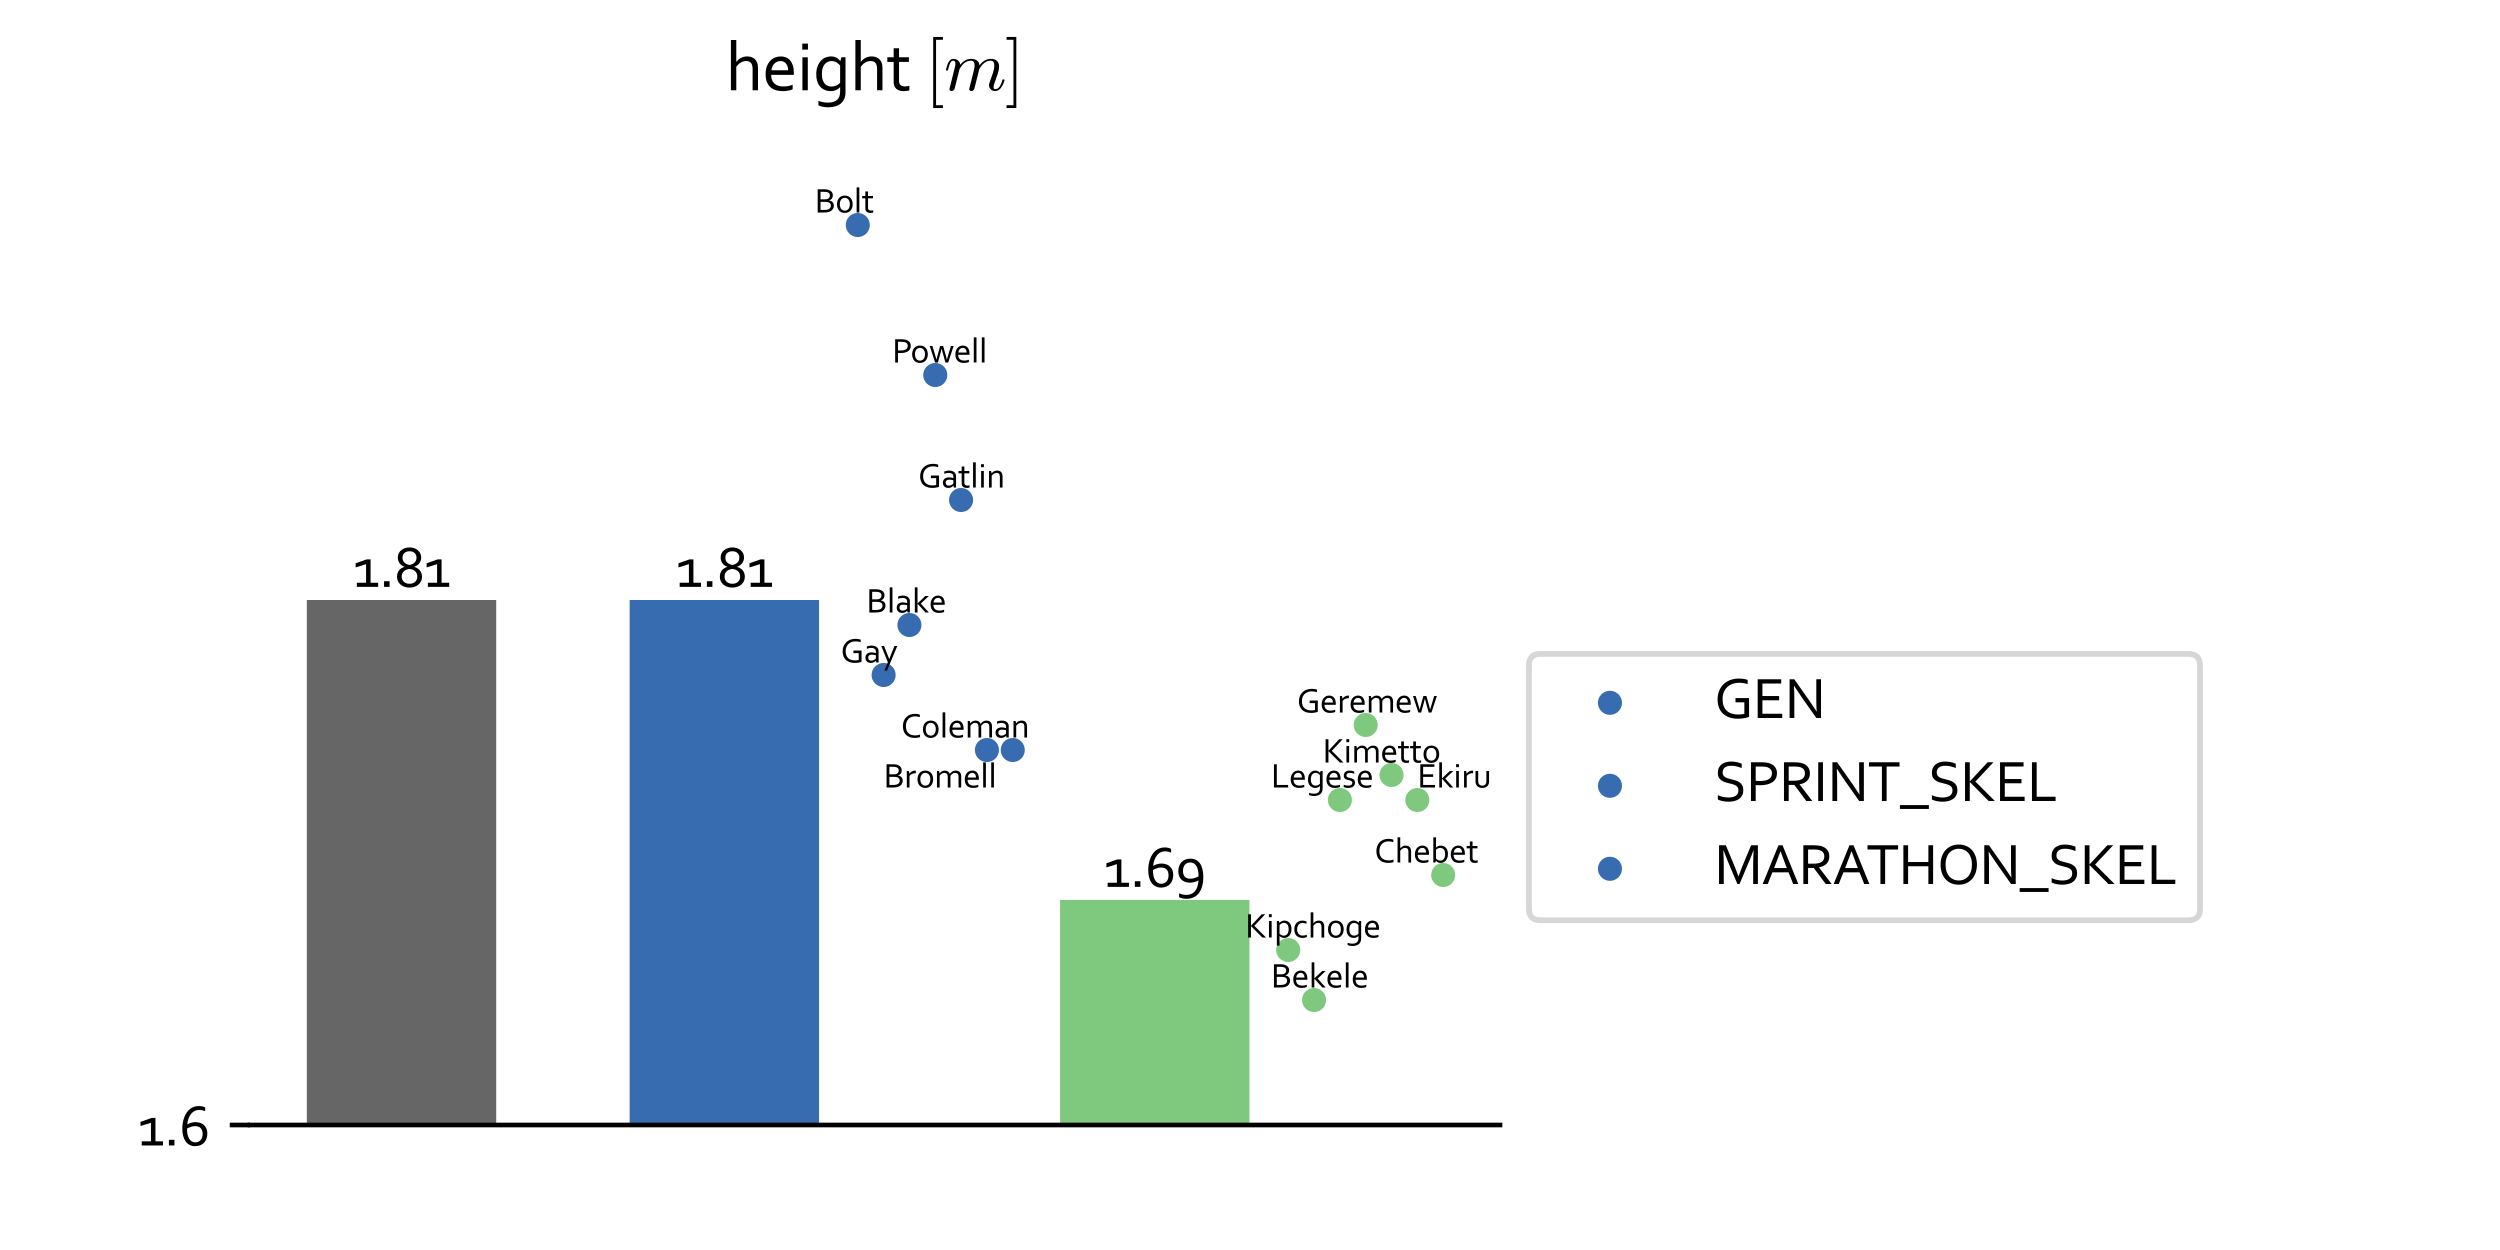 <?xml version="1.0" encoding="utf-8" standalone="no"?>
<!DOCTYPE svg PUBLIC "-//W3C//DTD SVG 1.1//EN"
  "http://www.w3.org/Graphics/SVG/1.1/DTD/svg11.dtd">
<svg xmlns:xlink="http://www.w3.org/1999/xlink" width="432pt" height="216pt" viewBox="0 0 432 216" xmlns="http://www.w3.org/2000/svg" version="1.1">
 <defs>
  <style type="text/css">*{stroke-linejoin: round; stroke-linecap: butt}</style>
 </defs>
 <g id="figure_1">
  <g id="patch_1">
   <path d="M 0 216 
L 432 216 
L 432 0 
L 0 0 
z
" style="fill: #ffffff"/>
  </g>
  <g id="axes_1">
   <g id="patch_2">
    <path d="M 43.2 194.4 
L 259.2 194.4 
L 259.2 21.6 
L 43.2 21.6 
z
" style="fill: #ffffff"/>
   </g>
   <g id="patch_3">
    <path d="M 53.018 885.6 
L 85.745 885.6 
L 85.745 103.68 
L 53.018 103.68 
z
" clip-path="url(#p7774e11f5c)" style="fill: #666666"/>
   </g>
   <g id="patch_4">
    <path d="M 108.803 885.6 
L 141.531 885.6 
L 141.531 103.68 
L 108.803 103.68 
z
" clip-path="url(#p7774e11f5c)" style="fill: #386cb0"/>
   </g>
   <g id="patch_5">
    <path d="M 183.183 885.6 
L 215.911 885.6 
L 215.911 155.52 
L 183.183 155.52 
z
" clip-path="url(#p7774e11f5c)" style="fill: #7fc97f"/>
   </g>
   <g id="PathCollection_1">
    <defs>
     <path id="md73947ab8d" d="M 0 1.581 
C 0.419 1.581 0.822 1.415 1.118 1.118 
C 1.415 0.822 1.581 0.419 1.581 0 
C 1.581 -0.419 1.415 -0.822 1.118 -1.118 
C 0.822 -1.415 0.419 -1.581 0 -1.581 
C -0.419 -1.581 -0.822 -1.415 -1.118 -1.118 
C -1.415 -0.822 -1.581 -0.419 -1.581 0 
C -1.581 0.419 -1.415 0.822 -1.118 1.118 
C -0.822 1.415 -0.419 1.581 0 1.581 
z
" style="stroke: #386cb0"/>
    </defs>
    <g clip-path="url(#p7774e11f5c)">
     <use xlink:href="#md73947ab8d" x="148.225" y="38.88" style="fill: #386cb0; stroke: #386cb0"/>
    </g>
   </g>
   <g id="PathCollection_2">
    <g clip-path="url(#p7774e11f5c)">
     <use xlink:href="#md73947ab8d" x="152.688" y="116.64" style="fill: #386cb0; stroke: #386cb0"/>
    </g>
   </g>
   <g id="PathCollection_3">
    <g clip-path="url(#p7774e11f5c)">
     <use xlink:href="#md73947ab8d" x="157.15" y="108" style="fill: #386cb0; stroke: #386cb0"/>
    </g>
   </g>
   <g id="PathCollection_4">
    <g clip-path="url(#p7774e11f5c)">
     <use xlink:href="#md73947ab8d" x="161.613" y="64.8" style="fill: #386cb0; stroke: #386cb0"/>
    </g>
   </g>
   <g id="PathCollection_5">
    <g clip-path="url(#p7774e11f5c)">
     <use xlink:href="#md73947ab8d" x="166.076" y="86.4" style="fill: #386cb0; stroke: #386cb0"/>
    </g>
   </g>
   <g id="PathCollection_6">
    <g clip-path="url(#p7774e11f5c)">
     <use xlink:href="#md73947ab8d" x="170.539" y="129.6" style="fill: #386cb0; stroke: #386cb0"/>
    </g>
   </g>
   <g id="PathCollection_7">
    <g clip-path="url(#p7774e11f5c)">
     <use xlink:href="#md73947ab8d" x="175.002" y="129.6" style="fill: #386cb0; stroke: #386cb0"/>
    </g>
   </g>
   <g id="PathCollection_8">
    <defs>
     <path id="m9f5d79c2ac" d="M 0 1.581 
C 0.419 1.581 0.822 1.415 1.118 1.118 
C 1.415 0.822 1.581 0.419 1.581 0 
C 1.581 -0.419 1.415 -0.822 1.118 -1.118 
C 0.822 -1.415 0.419 -1.581 0 -1.581 
C -0.419 -1.581 -0.822 -1.415 -1.118 -1.118 
C -1.415 -0.822 -1.581 -0.419 -1.581 0 
C -1.581 0.419 -1.415 0.822 -1.118 1.118 
C -0.822 1.415 -0.419 1.581 0 1.581 
z
" style="stroke: #7fc97f"/>
    </defs>
    <g clip-path="url(#p7774e11f5c)">
     <use xlink:href="#m9f5d79c2ac" x="222.605" y="164.16" style="fill: #7fc97f; stroke: #7fc97f"/>
    </g>
   </g>
   <g id="PathCollection_9">
    <g clip-path="url(#p7774e11f5c)">
     <use xlink:href="#m9f5d79c2ac" x="227.068" y="172.8" style="fill: #7fc97f; stroke: #7fc97f"/>
    </g>
   </g>
   <g id="PathCollection_10">
    <g clip-path="url(#p7774e11f5c)">
     <use xlink:href="#m9f5d79c2ac" x="231.531" y="138.24" style="fill: #7fc97f; stroke: #7fc97f"/>
    </g>
   </g>
   <g id="PathCollection_11">
    <g clip-path="url(#p7774e11f5c)">
     <use xlink:href="#m9f5d79c2ac" x="235.993" y="125.28" style="fill: #7fc97f; stroke: #7fc97f"/>
    </g>
   </g>
   <g id="PathCollection_12">
    <g clip-path="url(#p7774e11f5c)">
     <use xlink:href="#m9f5d79c2ac" x="240.456" y="133.92" style="fill: #7fc97f; stroke: #7fc97f"/>
    </g>
   </g>
   <g id="PathCollection_13">
    <g clip-path="url(#p7774e11f5c)">
     <use xlink:href="#m9f5d79c2ac" x="244.919" y="138.24" style="fill: #7fc97f; stroke: #7fc97f"/>
    </g>
   </g>
   <g id="PathCollection_14">
    <g clip-path="url(#p7774e11f5c)">
     <use xlink:href="#m9f5d79c2ac" x="249.382" y="151.2" style="fill: #7fc97f; stroke: #7fc97f"/>
    </g>
   </g>
   <g id="matplotlib.axis_1"/>
   <g id="matplotlib.axis_2">
    <g id="ytick_1">
     <g id="line2d_1">
      <defs>
       <path id="m552761a632" d="M 0 0 
L -3.5 0 
" style="stroke: #000000; stroke-width: 0.8"/>
      </defs>
      <g>
       <use xlink:href="#m552761a632" x="43.2" y="194.4" style="stroke: #000000; stroke-width: 0.8"/>
      </g>
     </g>
     <g id="text_1">
      <!-- 1.6 -->
      <g transform="translate(23.831 197.935)scale(0.1 -0.1)">
       <defs>
        <path id="Corbel-31" d="M 1409 447 
L 1409 2453 
L 281 2100 
L 281 2550 
L 1475 2969 
L 1894 2969 
L 1894 447 
L 2713 447 
L 2713 0 
L 413 0 
L 413 447 
L 1409 447 
z
" transform="scale(0.016)"/>
        <path id="Corbel-2e" d="M 547 0 
L 547 609 
L 1144 609 
L 1144 0 
L 547 0 
z
" transform="scale(0.016)"/>
        <path id="Corbel-36" d="M 1763 2519 
Q 2041 2519 2277 2439 
Q 2513 2359 2683 2203 
Q 2853 2047 2948 1817 
Q 3044 1588 3044 1288 
Q 3044 988 2955 736 
Q 2866 484 2697 304 
Q 2528 125 2284 23 
Q 2041 -78 1731 -78 
Q 1403 -78 1145 53 
Q 888 184 709 428 
Q 531 672 437 1019 
Q 344 1366 344 1797 
Q 344 2128 395 2439 
Q 447 2750 548 3023 
Q 650 3297 798 3523 
Q 947 3750 1144 3914 
Q 1341 4078 1584 4168 
Q 1828 4259 2116 4259 
Q 2353 4256 2525 4212 
Q 2697 4169 2813 4113 
L 2813 3706 
Q 2688 3756 2513 3797 
Q 2338 3838 2150 3838 
Q 1925 3838 1714 3745 
Q 1503 3653 1331 3461 
Q 1159 3269 1039 2973 
Q 919 2678 872 2272 
L 884 2272 
Q 1081 2384 1312 2451 
Q 1544 2519 1763 2519 
z
M 1750 334 
Q 1916 334 2059 393 
Q 2203 453 2309 568 
Q 2416 684 2477 854 
Q 2538 1025 2538 1244 
Q 2538 1478 2473 1639 
Q 2409 1800 2298 1900 
Q 2188 2000 2039 2044 
Q 1891 2088 1722 2088 
Q 1500 2088 1269 2009 
Q 1038 1931 850 1819 
Q 847 1444 914 1164 
Q 981 884 1100 700 
Q 1219 516 1386 425 
Q 1553 334 1750 334 
z
" transform="scale(0.016)"/>
       </defs>
       <use xlink:href="#Corbel-31"/>
       <use xlink:href="#Corbel-2e" x="44.824"/>
       <use xlink:href="#Corbel-36" x="71.24"/>
      </g>
     </g>
    </g>
   </g>
   <g id="patch_6">
    <path d="M 43.2 194.4 
L 259.2 194.4 
" style="fill: none; stroke: #000000; stroke-width: 0.8; stroke-linejoin: miter; stroke-linecap: square"/>
   </g>
   <g id="text_2">
    <!-- 1.81 -->
    <g transform="translate(61.004 101.41)scale(0.1 -0.1)">
     <defs>
      <path id="Corbel-38" d="M 1647 -78 
Q 1344 -78 1095 11 
Q 847 100 669 256 
Q 491 413 394 627 
Q 297 841 297 1091 
Q 297 1322 362 1500 
Q 428 1678 539 1809 
Q 650 1941 798 2027 
Q 947 2113 1113 2153 
L 1113 2166 
Q 956 2219 823 2309 
Q 691 2400 592 2526 
Q 494 2653 439 2814 
Q 384 2975 384 3169 
Q 384 3434 490 3637 
Q 597 3841 773 3980 
Q 950 4119 1176 4189 
Q 1403 4259 1647 4259 
Q 1891 4259 2117 4189 
Q 2344 4119 2520 3980 
Q 2697 3841 2803 3637 
Q 2909 3434 2909 3169 
Q 2909 2975 2848 2814 
Q 2788 2653 2684 2526 
Q 2581 2400 2443 2309 
Q 2306 2219 2150 2166 
L 2150 2153 
Q 2316 2113 2469 2027 
Q 2622 1941 2739 1809 
Q 2856 1678 2926 1500 
Q 2997 1322 2997 1091 
Q 2997 841 2900 627 
Q 2803 413 2625 256 
Q 2447 100 2198 11 
Q 1950 -78 1647 -78 
z
M 1647 3847 
Q 1484 3847 1345 3801 
Q 1206 3756 1104 3667 
Q 1003 3578 947 3450 
Q 891 3322 891 3153 
Q 891 2834 1089 2634 
Q 1288 2434 1647 2363 
Q 2006 2434 2204 2634 
Q 2403 2834 2403 3153 
Q 2403 3322 2347 3450 
Q 2291 3578 2189 3667 
Q 2088 3756 1950 3801 
Q 1813 3847 1647 3847 
z
M 1647 1934 
Q 1472 1916 1319 1858 
Q 1166 1800 1050 1698 
Q 934 1597 868 1450 
Q 803 1303 803 1106 
Q 803 928 867 784 
Q 931 641 1043 541 
Q 1156 441 1311 387 
Q 1466 334 1647 334 
Q 1831 334 1986 387 
Q 2141 441 2253 541 
Q 2366 641 2428 784 
Q 2491 928 2491 1106 
Q 2491 1303 2425 1450 
Q 2359 1597 2243 1698 
Q 2128 1800 1975 1858 
Q 1822 1916 1647 1934 
z
" transform="scale(0.016)"/>
     </defs>
     <use xlink:href="#Corbel-31"/>
     <use xlink:href="#Corbel-2e" x="44.824"/>
     <use xlink:href="#Corbel-38" x="71.24"/>
     <use xlink:href="#Corbel-31" x="122.705"/>
    </g>
   </g>
   <g id="text_3">
    <!-- 1.81 -->
    <g transform="translate(116.79 101.41)scale(0.1 -0.1)">
     <use xlink:href="#Corbel-31"/>
     <use xlink:href="#Corbel-2e" x="44.824"/>
     <use xlink:href="#Corbel-38" x="71.24"/>
     <use xlink:href="#Corbel-31" x="122.705"/>
    </g>
   </g>
   <g id="text_4">
    <!-- 1.69 -->
    <g transform="translate(190.741 153.25)scale(0.1 -0.1)">
     <defs>
      <path id="Corbel-39" d="M 1200 -1291 
Q 963 -1291 758 -1242 
Q 553 -1194 397 -1109 
L 397 -694 
Q 553 -775 751 -822 
Q 950 -869 1159 -869 
Q 1447 -869 1680 -781 
Q 1913 -694 2084 -505 
Q 2256 -316 2361 -19 
Q 2466 278 2497 697 
L 2484 697 
Q 2397 644 2286 598 
Q 2175 553 2051 520 
Q 1928 488 1798 469 
Q 1669 450 1544 450 
Q 1288 450 1064 529 
Q 841 609 673 764 
Q 506 919 409 1150 
Q 313 1381 313 1684 
Q 313 1972 398 2222 
Q 484 2472 648 2655 
Q 813 2838 1055 2942 
Q 1297 3047 1606 3047 
Q 1947 3047 2209 2917 
Q 2472 2788 2650 2536 
Q 2828 2284 2920 1915 
Q 3013 1547 3013 1069 
Q 3013 747 2969 448 
Q 2925 150 2834 -112 
Q 2744 -375 2598 -592 
Q 2453 -809 2253 -964 
Q 2053 -1119 1790 -1205 
Q 1528 -1291 1200 -1291 
z
M 1613 881 
Q 1850 881 2084 954 
Q 2319 1028 2506 1141 
Q 2503 1534 2436 1817 
Q 2369 2100 2250 2281 
Q 2131 2463 1964 2548 
Q 1797 2634 1594 2634 
Q 1425 2634 1283 2575 
Q 1141 2516 1037 2400 
Q 934 2284 876 2115 
Q 819 1947 819 1731 
Q 819 1500 875 1339 
Q 931 1178 1034 1076 
Q 1138 975 1284 928 
Q 1431 881 1613 881 
z
" transform="scale(0.016)"/>
     </defs>
     <use xlink:href="#Corbel-31"/>
     <use xlink:href="#Corbel-2e" x="44.824"/>
     <use xlink:href="#Corbel-36" x="71.24"/>
     <use xlink:href="#Corbel-39" x="123.682"/>
    </g>
   </g>
   <g id="text_5">
    <!-- Bolt -->
    <g transform="translate(140.787 36.72)scale(0.06 -0.06)">
     <defs>
      <path id="Corbel-42" d="M 2594 2163 
Q 2788 2134 2942 2059 
Q 3097 1984 3208 1867 
Q 3319 1750 3378 1589 
Q 3438 1428 3438 1222 
Q 3438 1075 3394 914 
Q 3350 753 3248 601 
Q 3147 450 2983 322 
Q 2819 194 2575 113 
Q 2388 50 2159 25 
Q 1931 0 1613 0 
L 531 0 
L 531 4181 
L 1575 4181 
Q 1719 4181 1836 4176 
Q 1953 4172 2051 4162 
Q 2150 4153 2234 4139 
Q 2319 4125 2394 4106 
Q 2591 4053 2752 3961 
Q 2913 3869 3025 3741 
Q 3138 3613 3198 3450 
Q 3259 3288 3259 3097 
Q 3259 2944 3223 2803 
Q 3188 2663 3108 2544 
Q 3028 2425 2901 2331 
Q 2775 2238 2594 2175 
L 2594 2163 
z
M 1816 2372 
Q 1966 2372 2075 2386 
Q 2184 2400 2272 2428 
Q 2506 2506 2614 2672 
Q 2722 2838 2722 3063 
Q 2722 3294 2609 3441 
Q 2497 3588 2256 3659 
Q 2138 3694 1981 3708 
Q 1825 3722 1613 3722 
L 1041 3722 
L 1041 2372 
L 1816 2372 
z
M 1041 1913 
L 1041 459 
L 1656 459 
Q 1875 459 2062 479 
Q 2250 500 2381 544 
Q 2525 591 2625 664 
Q 2725 738 2786 827 
Q 2847 916 2873 1016 
Q 2900 1116 2900 1219 
Q 2900 1338 2872 1442 
Q 2844 1547 2780 1630 
Q 2716 1713 2611 1775 
Q 2506 1838 2350 1872 
Q 2256 1894 2136 1903 
Q 2016 1913 1838 1913 
L 1041 1913 
z
" transform="scale(0.016)"/>
      <path id="Corbel-6f" d="M 2609 1481 
Q 2609 1756 2542 1970 
Q 2475 2184 2354 2332 
Q 2234 2481 2068 2557 
Q 1903 2634 1706 2634 
Q 1509 2634 1343 2557 
Q 1178 2481 1058 2332 
Q 938 2184 870 1970 
Q 803 1756 803 1481 
Q 803 1209 870 995 
Q 938 781 1059 634 
Q 1181 488 1347 411 
Q 1513 334 1709 334 
Q 1906 334 2070 411 
Q 2234 488 2354 634 
Q 2475 781 2542 995 
Q 2609 1209 2609 1481 
z
M 3116 1481 
Q 3116 1131 3016 843 
Q 2916 556 2733 351 
Q 2550 147 2290 34 
Q 2031 -78 1709 -78 
Q 1378 -78 1117 34 
Q 856 147 673 351 
Q 491 556 394 843 
Q 297 1131 297 1481 
Q 297 1834 397 2121 
Q 497 2409 680 2615 
Q 863 2822 1123 2934 
Q 1384 3047 1706 3047 
Q 2034 3047 2296 2934 
Q 2559 2822 2740 2615 
Q 2922 2409 3019 2121 
Q 3116 1834 3116 1481 
z
" transform="scale(0.016)"/>
      <path id="Corbel-6c" d="M 500 0 
L 500 4525 
L 984 4525 
L 984 0 
L 500 0 
z
" transform="scale(0.016)"/>
      <path id="Corbel-74" d="M 2034 -6 
Q 1972 -31 1844 -53 
Q 1716 -75 1538 -78 
Q 1303 -78 1131 -20 
Q 959 38 845 145 
Q 731 253 675 406 
Q 619 559 619 747 
L 619 2553 
L 47 2553 
L 47 2969 
L 619 2969 
L 619 3781 
L 1103 3781 
L 1103 2969 
L 1991 2969 
L 1991 2553 
L 1103 2553 
L 1103 822 
Q 1103 719 1133 631 
Q 1163 544 1227 480 
Q 1291 416 1391 380 
Q 1491 344 1631 344 
Q 1728 344 1836 359 
Q 1944 375 2034 400 
L 2034 -6 
z
" transform="scale(0.016)"/>
     </defs>
     <use xlink:href="#Corbel-42"/>
     <use xlink:href="#Corbel-6f" x="59.326"/>
     <use xlink:href="#Corbel-6c" x="112.646"/>
     <use xlink:href="#Corbel-74" x="135.84"/>
    </g>
   </g>
   <g id="text_6">
    <!-- Gay -->
    <g transform="translate(145.25 114.48)scale(0.06 -0.06)">
     <defs>
      <path id="Corbel-47" d="M 3266 1691 
L 2313 1691 
L 2313 2150 
L 3775 2150 
L 3775 128 
Q 3709 94 3582 58 
Q 3456 22 3293 -9 
Q 3131 -41 2945 -59 
Q 2759 -78 2578 -78 
Q 2041 -78 1630 69 
Q 1219 216 941 484 
Q 663 753 519 1137 
Q 375 1522 375 1994 
Q 375 2506 542 2925 
Q 709 3344 1014 3641 
Q 1319 3938 1742 4098 
Q 2166 4259 2675 4259 
Q 2813 4259 2950 4248 
Q 3088 4238 3213 4217 
Q 3338 4197 3444 4169 
Q 3550 4141 3622 4109 
L 3622 3659 
Q 3434 3722 3190 3764 
Q 2947 3806 2703 3806 
Q 2347 3806 2023 3698 
Q 1700 3591 1453 3372 
Q 1206 3153 1059 2823 
Q 913 2494 913 2050 
Q 913 1616 1033 1300 
Q 1153 984 1373 778 
Q 1594 572 1908 473 
Q 2222 375 2606 375 
Q 2784 375 2957 394 
Q 3131 413 3266 447 
L 3266 1691 
z
" transform="scale(0.016)"/>
      <path id="Corbel-61" d="M 2206 328 
L 2194 328 
Q 2134 253 2043 179 
Q 1953 106 1834 48 
Q 1716 -9 1575 -43 
Q 1434 -78 1275 -78 
Q 1059 -78 879 -14 
Q 700 50 570 173 
Q 441 297 369 475 
Q 297 653 297 878 
Q 297 1100 376 1275 
Q 456 1450 600 1572 
Q 744 1694 945 1759 
Q 1147 1825 1391 1825 
Q 1622 1822 1819 1784 
Q 2016 1747 2169 1691 
L 2181 1691 
L 2181 1897 
Q 2181 2019 2165 2112 
Q 2150 2206 2113 2278 
Q 2031 2428 1853 2526 
Q 1675 2625 1372 2625 
Q 1147 2625 948 2583 
Q 750 2541 553 2466 
L 553 2872 
Q 628 2909 729 2942 
Q 831 2975 943 2998 
Q 1056 3022 1181 3034 
Q 1306 3047 1431 3047 
Q 1881 3047 2167 2887 
Q 2453 2728 2578 2466 
Q 2625 2366 2645 2245 
Q 2666 2125 2666 1981 
L 2666 0 
L 2259 0 
L 2206 328 
z
M 2181 1303 
Q 2047 1341 1862 1375 
Q 1678 1409 1456 1413 
Q 1147 1413 972 1281 
Q 797 1150 797 878 
Q 797 741 840 637 
Q 884 534 961 467 
Q 1038 400 1142 367 
Q 1247 334 1366 334 
Q 1522 334 1656 379 
Q 1791 425 1895 487 
Q 2000 550 2073 612 
Q 2147 675 2181 709 
L 2181 1303 
z
" transform="scale(0.016)"/>
      <path id="Corbel-79" d="M 94 2969 
L 591 2969 
L 1513 641 
L 1531 641 
L 2466 2969 
L 2975 2969 
L 1122 -1453 
L 641 -1453 
L 1275 59 
L 94 2969 
z
" transform="scale(0.016)"/>
     </defs>
     <use xlink:href="#Corbel-47"/>
     <use xlink:href="#Corbel-61" x="66.797"/>
     <use xlink:href="#Corbel-79" x="115.771"/>
    </g>
   </g>
   <g id="text_7">
    <!-- Blake -->
    <g transform="translate(149.712 105.84)scale(0.06 -0.06)">
     <defs>
      <path id="Corbel-6b" d="M 2391 2969 
L 3022 2969 
L 1572 1603 
L 3019 0 
L 2416 0 
L 991 1581 
L 984 1581 
L 984 0 
L 500 0 
L 500 4525 
L 984 4525 
L 984 1644 
L 991 1644 
L 2391 2969 
z
" transform="scale(0.016)"/>
      <path id="Corbel-65" d="M 1631 2631 
Q 1466 2631 1323 2565 
Q 1181 2500 1075 2387 
Q 969 2275 903 2123 
Q 838 1972 822 1800 
L 2322 1800 
Q 2322 1975 2276 2126 
Q 2231 2278 2143 2390 
Q 2056 2503 1928 2567 
Q 1800 2631 1631 2631 
z
M 1897 344 
Q 2138 344 2336 383 
Q 2534 422 2731 494 
L 2731 91 
Q 2572 13 2337 -32 
Q 2103 -78 1834 -78 
Q 1516 -78 1236 3 
Q 956 84 747 265 
Q 538 447 417 739 
Q 297 1031 297 1444 
Q 297 1850 409 2148 
Q 522 2447 709 2647 
Q 897 2847 1140 2947 
Q 1384 3047 1650 3047 
Q 1900 3047 2117 2964 
Q 2334 2881 2493 2703 
Q 2653 2525 2745 2244 
Q 2838 1963 2838 1569 
Q 2838 1531 2838 1504 
Q 2838 1478 2834 1384 
L 797 1384 
Q 797 1100 883 901 
Q 969 703 1117 579 
Q 1266 456 1466 400 
Q 1666 344 1897 344 
z
" transform="scale(0.016)"/>
     </defs>
     <use xlink:href="#Corbel-42"/>
     <use xlink:href="#Corbel-6c" x="59.326"/>
     <use xlink:href="#Corbel-61" x="82.52"/>
     <use xlink:href="#Corbel-6b" x="131.494"/>
     <use xlink:href="#Corbel-65" x="180.176"/>
    </g>
   </g>
   <g id="text_8">
    <!-- Powell -->
    <g transform="translate(154.175 62.64)scale(0.06 -0.06)">
     <defs>
      <path id="Corbel-50" d="M 1041 0 
L 531 0 
L 531 4181 
L 1691 4181 
Q 1950 4181 2170 4150 
Q 2391 4119 2575 4053 
Q 2950 3919 3144 3651 
Q 3338 3384 3338 2994 
Q 3338 2675 3211 2433 
Q 3084 2191 2843 2028 
Q 2603 1866 2258 1783 
Q 1913 1700 1475 1700 
Q 1266 1700 1041 1719 
L 1041 0 
z
M 1041 2184 
Q 1144 2172 1256 2165 
Q 1369 2159 1469 2159 
Q 1828 2159 2081 2215 
Q 2334 2272 2493 2380 
Q 2653 2488 2725 2642 
Q 2797 2797 2797 2994 
Q 2797 3238 2680 3394 
Q 2563 3550 2347 3631 
Q 2213 3681 2038 3701 
Q 1863 3722 1631 3722 
L 1041 3722 
L 1041 2184 
z
" transform="scale(0.016)"/>
      <path id="Corbel-77" d="M 2269 2478 
Q 2172 2069 2088 1772 
L 1600 0 
L 1103 0 
L 125 2969 
L 616 2969 
L 1166 1119 
Q 1275 753 1331 534 
L 1344 534 
Q 1394 759 1509 1184 
L 2006 2969 
L 2550 2969 
L 3047 1184 
Q 3147 822 3213 534 
L 3225 534 
Q 3300 822 3391 1119 
L 3941 2969 
L 4431 2969 
L 3453 0 
L 2950 0 
L 2463 1772 
Q 2375 2088 2281 2478 
L 2269 2478 
z
" transform="scale(0.016)"/>
     </defs>
     <use xlink:href="#Corbel-50"/>
     <use xlink:href="#Corbel-6f" x="52.656"/>
     <use xlink:href="#Corbel-77" x="105.977"/>
     <use xlink:href="#Corbel-65" x="177.168"/>
     <use xlink:href="#Corbel-6c" x="226.924"/>
     <use xlink:href="#Corbel-6c" x="250.117"/>
    </g>
   </g>
   <g id="text_9">
    <!-- Gatlin -->
    <g transform="translate(158.638 84.24)scale(0.06 -0.06)">
     <defs>
      <path id="Corbel-69" d="M 500 0 
L 500 2969 
L 984 2969 
L 984 0 
L 500 0 
z
M 488 3659 
L 488 4200 
L 997 4200 
L 997 3659 
L 488 3659 
z
" transform="scale(0.016)"/>
      <path id="Corbel-6e" d="M 938 2556 
L 947 2556 
Q 1028 2659 1126 2748 
Q 1225 2838 1347 2905 
Q 1469 2972 1614 3009 
Q 1759 3047 1931 3047 
Q 2134 3047 2312 2990 
Q 2491 2934 2622 2809 
Q 2753 2684 2829 2482 
Q 2906 2281 2906 1988 
L 2906 0 
L 2422 0 
L 2422 1909 
Q 2422 2294 2273 2462 
Q 2125 2631 1841 2631 
Q 1591 2631 1356 2492 
Q 1122 2353 953 2109 
L 953 0 
L 469 0 
L 469 2969 
L 844 2969 
L 938 2556 
z
" transform="scale(0.016)"/>
     </defs>
     <use xlink:href="#Corbel-47"/>
     <use xlink:href="#Corbel-61" x="66.797"/>
     <use xlink:href="#Corbel-74" x="115.771"/>
     <use xlink:href="#Corbel-6c" x="150.488"/>
     <use xlink:href="#Corbel-69" x="173.682"/>
     <use xlink:href="#Corbel-6e" x="196.875"/>
    </g>
   </g>
   <g id="text_10">
    <!-- Coleman -->
    <g transform="translate(155.663 127.44)scale(0.06 -0.06)">
     <defs>
      <path id="Corbel-43" d="M 2563 3806 
Q 2216 3806 1914 3695 
Q 1613 3584 1391 3364 
Q 1169 3144 1041 2817 
Q 913 2491 913 2056 
Q 913 1625 1031 1308 
Q 1150 991 1369 783 
Q 1588 575 1895 475 
Q 2203 375 2581 375 
Q 2684 375 2800 386 
Q 2916 397 3033 417 
Q 3150 438 3261 464 
Q 3372 491 3459 522 
L 3459 72 
Q 3275 0 3031 -39 
Q 2788 -78 2531 -78 
Q 2009 -78 1606 67 
Q 1203 213 929 484 
Q 656 756 515 1148 
Q 375 1541 375 2038 
Q 375 2525 523 2934 
Q 672 3344 951 3637 
Q 1231 3931 1629 4095 
Q 2028 4259 2525 4259 
Q 2656 4259 2784 4248 
Q 2913 4238 3030 4217 
Q 3147 4197 3247 4169 
Q 3347 4141 3419 4109 
L 3419 3659 
Q 3231 3722 3009 3764 
Q 2788 3806 2563 3806 
z
" transform="scale(0.016)"/>
      <path id="Corbel-6d" d="M 2894 0 
L 2409 0 
L 2409 1909 
Q 2409 2103 2367 2239 
Q 2325 2375 2245 2462 
Q 2166 2550 2055 2590 
Q 1944 2631 1806 2631 
Q 1547 2631 1334 2492 
Q 1122 2353 953 2109 
L 953 0 
L 469 0 
L 469 2969 
L 844 2969 
L 938 2556 
L 947 2556 
Q 1028 2659 1123 2748 
Q 1219 2838 1336 2905 
Q 1453 2972 1593 3009 
Q 1734 3047 1900 3047 
Q 2231 3047 2450 2887 
Q 2669 2728 2788 2453 
L 2800 2453 
Q 2997 2731 3250 2889 
Q 3503 3047 3841 3047 
Q 3997 3047 4172 3003 
Q 4347 2959 4494 2842 
Q 4641 2725 4737 2519 
Q 4834 2313 4834 1988 
L 4834 0 
L 4353 0 
L 4353 1909 
Q 4353 2103 4311 2239 
Q 4269 2375 4189 2462 
Q 4109 2550 3998 2590 
Q 3888 2631 3750 2631 
Q 3491 2631 3277 2492 
Q 3063 2353 2894 2109 
L 2894 0 
z
" transform="scale(0.016)"/>
     </defs>
     <use xlink:href="#Corbel-43"/>
     <use xlink:href="#Corbel-6f" x="58.936"/>
     <use xlink:href="#Corbel-6c" x="112.256"/>
     <use xlink:href="#Corbel-65" x="135.449"/>
     <use xlink:href="#Corbel-6d" x="185.205"/>
     <use xlink:href="#Corbel-61" x="268.066"/>
     <use xlink:href="#Corbel-6e" x="317.041"/>
    </g>
   </g>
   <g id="text_11">
    <!-- Bromell -->
    <g transform="translate(152.688 136.08)scale(0.06 -0.06)">
     <defs>
      <path id="Corbel-72" d="M 2097 2575 
L 2059 2575 
Q 1888 2575 1722 2544 
Q 1556 2513 1411 2448 
Q 1266 2384 1148 2290 
Q 1031 2197 953 2069 
L 953 0 
L 469 0 
L 469 2969 
L 844 2969 
L 938 2497 
L 947 2497 
Q 1019 2613 1123 2713 
Q 1228 2813 1359 2888 
Q 1491 2963 1647 3005 
Q 1803 3047 1975 3047 
Q 2006 3047 2039 3045 
Q 2072 3044 2097 3041 
L 2097 2575 
z
" transform="scale(0.016)"/>
     </defs>
     <use xlink:href="#Corbel-42"/>
     <use xlink:href="#Corbel-72" x="59.326"/>
     <use xlink:href="#Corbel-6f" x="92.822"/>
     <use xlink:href="#Corbel-6d" x="146.143"/>
     <use xlink:href="#Corbel-65" x="229.004"/>
     <use xlink:href="#Corbel-6c" x="278.76"/>
     <use xlink:href="#Corbel-6c" x="301.953"/>
    </g>
   </g>
   <g id="text_12">
    <!-- Kipchoge -->
    <g transform="translate(215.167 162)scale(0.06 -0.06)">
     <defs>
      <path id="Corbel-4b" d="M 531 0 
L 531 4181 
L 1041 4181 
L 1041 2116 
L 1047 2116 
L 2969 4181 
L 3597 4181 
L 1647 2100 
L 3747 0 
L 3084 0 
L 1047 2047 
L 1041 2047 
L 1041 0 
L 531 0 
z
" transform="scale(0.016)"/>
      <path id="Corbel-70" d="M 2594 1513 
Q 2594 1772 2539 1978 
Q 2484 2184 2375 2329 
Q 2266 2475 2106 2553 
Q 1947 2631 1738 2631 
Q 1588 2631 1464 2590 
Q 1341 2550 1241 2487 
Q 1141 2425 1069 2353 
Q 997 2281 953 2225 
L 953 672 
Q 1106 516 1301 425 
Q 1497 334 1722 334 
Q 1859 334 2012 386 
Q 2166 438 2295 570 
Q 2425 703 2509 931 
Q 2594 1159 2594 1513 
z
M 3100 1519 
Q 3100 1209 3039 970 
Q 2978 731 2878 553 
Q 2778 375 2643 254 
Q 2509 134 2365 60 
Q 2222 -13 2073 -45 
Q 1925 -78 1794 -78 
Q 1522 -78 1322 11 
Q 1122 100 963 275 
L 953 275 
L 953 -1453 
L 469 -1453 
L 469 2969 
L 834 2969 
L 938 2631 
L 947 2631 
Q 988 2694 1052 2753 
Q 1116 2813 1223 2880 
Q 1331 2947 1482 2997 
Q 1634 3047 1813 3047 
Q 2063 3047 2295 2962 
Q 2528 2878 2706 2693 
Q 2884 2509 2992 2220 
Q 3100 1931 3100 1519 
z
" transform="scale(0.016)"/>
      <path id="Corbel-63" d="M 1744 3047 
Q 1959 3047 2156 3001 
Q 2353 2956 2494 2875 
L 2494 2472 
Q 2297 2547 2131 2584 
Q 1966 2622 1794 2622 
Q 1613 2622 1434 2562 
Q 1256 2503 1115 2367 
Q 975 2231 889 2007 
Q 803 1784 803 1453 
Q 803 1213 867 1009 
Q 931 806 1057 657 
Q 1184 509 1375 426 
Q 1566 344 1816 344 
Q 1997 344 2181 383 
Q 2366 422 2541 494 
L 2541 91 
Q 2488 59 2402 28 
Q 2316 -3 2212 -26 
Q 2109 -50 1993 -64 
Q 1878 -78 1763 -78 
Q 1463 -78 1195 12 
Q 928 103 728 290 
Q 528 478 412 765 
Q 297 1053 297 1447 
Q 297 1741 358 1975 
Q 419 2209 525 2387 
Q 631 2566 773 2691 
Q 916 2816 1077 2895 
Q 1238 2975 1409 3011 
Q 1581 3047 1744 3047 
z
" transform="scale(0.016)"/>
      <path id="Corbel-68" d="M 984 2563 
L 994 2563 
Q 1075 2666 1175 2755 
Q 1275 2844 1397 2908 
Q 1519 2972 1659 3009 
Q 1800 3047 1963 3047 
Q 2131 3047 2300 3001 
Q 2469 2956 2612 2840 
Q 2756 2725 2847 2519 
Q 2938 2313 2938 1988 
L 2938 0 
L 2453 0 
L 2453 1909 
Q 2453 2269 2317 2450 
Q 2181 2631 1872 2631 
Q 1616 2631 1384 2492 
Q 1153 2353 984 2109 
L 984 0 
L 500 0 
L 500 4525 
L 984 4525 
L 984 2563 
z
" transform="scale(0.016)"/>
      <path id="Corbel-67" d="M 803 1466 
Q 803 1116 887 894 
Q 972 672 1101 548 
Q 1231 425 1384 379 
Q 1538 334 1675 334 
Q 1900 334 2097 425 
Q 2294 516 2444 672 
L 2444 2225 
Q 2403 2281 2331 2353 
Q 2259 2425 2164 2486 
Q 2069 2547 1947 2589 
Q 1825 2631 1681 2631 
Q 1466 2631 1302 2545 
Q 1138 2459 1027 2306 
Q 916 2153 859 1939 
Q 803 1725 803 1466 
z
M 1619 3047 
Q 1813 3044 1956 2997 
Q 2100 2950 2203 2879 
Q 2306 2809 2367 2740 
Q 2428 2672 2450 2631 
L 2463 2631 
L 2563 2969 
L 2928 2969 
L 2928 -175 
Q 2928 -519 2815 -773 
Q 2703 -1028 2500 -1197 
Q 2297 -1366 2011 -1448 
Q 1725 -1531 1378 -1531 
Q 1084 -1531 853 -1479 
Q 622 -1428 491 -1356 
L 491 -947 
Q 597 -991 697 -1020 
Q 797 -1050 903 -1070 
Q 1009 -1091 1120 -1100 
Q 1231 -1109 1366 -1109 
Q 1888 -1109 2166 -865 
Q 2444 -622 2444 -122 
L 2444 275 
L 2434 275 
Q 2275 100 2064 11 
Q 1853 -78 1581 -78 
Q 1456 -78 1312 -50 
Q 1169 -22 1025 45 
Q 881 113 750 223 
Q 619 334 519 501 
Q 419 669 358 897 
Q 297 1125 297 1425 
Q 297 1841 409 2145 
Q 522 2450 706 2650 
Q 891 2850 1128 2948 
Q 1366 3047 1619 3047 
z
" transform="scale(0.016)"/>
     </defs>
     <use xlink:href="#Corbel-4b"/>
     <use xlink:href="#Corbel-69" x="60.498"/>
     <use xlink:href="#Corbel-70" x="83.691"/>
     <use xlink:href="#Corbel-63" x="136.768"/>
     <use xlink:href="#Corbel-68" x="180.615"/>
     <use xlink:href="#Corbel-6f" x="233.838"/>
     <use xlink:href="#Corbel-67" x="287.158"/>
     <use xlink:href="#Corbel-65" x="340.234"/>
    </g>
   </g>
   <g id="text_13">
    <!-- Bekele -->
    <g transform="translate(219.63 170.64)scale(0.06 -0.06)">
     <use xlink:href="#Corbel-42"/>
     <use xlink:href="#Corbel-65" x="59.326"/>
     <use xlink:href="#Corbel-6b" x="109.082"/>
     <use xlink:href="#Corbel-65" x="157.764"/>
     <use xlink:href="#Corbel-6c" x="207.52"/>
     <use xlink:href="#Corbel-65" x="230.713"/>
    </g>
   </g>
   <g id="text_14">
    <!-- Legese -->
    <g transform="translate(219.63 136.08)scale(0.06 -0.06)">
     <defs>
      <path id="Corbel-4c" d="M 1041 4181 
L 1041 459 
L 3081 459 
L 3081 0 
L 531 0 
L 531 4181 
L 1041 4181 
z
" transform="scale(0.016)"/>
      <path id="Corbel-73" d="M 781 2178 
Q 781 2056 834 1978 
Q 888 1900 977 1851 
Q 1066 1803 1183 1772 
Q 1300 1741 1425 1716 
Q 1597 1678 1750 1633 
Q 1903 1588 2033 1497 
Q 2163 1406 2242 1251 
Q 2322 1097 2322 850 
Q 2322 625 2234 451 
Q 2147 278 1987 161 
Q 1828 44 1606 -17 
Q 1384 -78 1119 -78 
Q 956 -78 823 -61 
Q 691 -44 589 -17 
Q 488 9 416 37 
Q 344 66 297 91 
L 297 497 
Q 484 422 668 378 
Q 853 334 1075 334 
Q 1250 334 1390 365 
Q 1531 397 1632 458 
Q 1734 519 1789 611 
Q 1844 703 1844 825 
Q 1844 950 1794 1031 
Q 1744 1113 1659 1166 
Q 1575 1219 1464 1253 
Q 1353 1288 1231 1316 
Q 1072 1350 908 1397 
Q 744 1444 609 1528 
Q 475 1613 392 1758 
Q 309 1903 309 2131 
Q 309 2366 393 2537 
Q 478 2709 622 2821 
Q 766 2934 956 2990 
Q 1147 3047 1359 3047 
Q 1606 3047 1817 3000 
Q 2028 2953 2200 2881 
L 2200 2469 
Q 2013 2541 1820 2586 
Q 1628 2631 1425 2634 
Q 1253 2634 1131 2600 
Q 1009 2566 931 2505 
Q 853 2444 817 2361 
Q 781 2278 781 2178 
z
" transform="scale(0.016)"/>
     </defs>
     <use xlink:href="#Corbel-4c"/>
     <use xlink:href="#Corbel-65" x="52.051"/>
     <use xlink:href="#Corbel-67" x="101.807"/>
     <use xlink:href="#Corbel-65" x="154.883"/>
     <use xlink:href="#Corbel-73" x="204.639"/>
     <use xlink:href="#Corbel-65" x="245.068"/>
    </g>
   </g>
   <g id="text_15">
    <!-- Geremew -->
    <g transform="translate(224.093 123.12)scale(0.06 -0.06)">
     <use xlink:href="#Corbel-47"/>
     <use xlink:href="#Corbel-65" x="66.797"/>
     <use xlink:href="#Corbel-72" x="116.553"/>
     <use xlink:href="#Corbel-65" x="150.049"/>
     <use xlink:href="#Corbel-6d" x="199.805"/>
     <use xlink:href="#Corbel-65" x="282.666"/>
     <use xlink:href="#Corbel-77" x="332.422"/>
    </g>
   </g>
   <g id="text_16">
    <!-- Kimetto -->
    <g transform="translate(228.555 131.76)scale(0.06 -0.06)">
     <use xlink:href="#Corbel-4b"/>
     <use xlink:href="#Corbel-69" x="60.498"/>
     <use xlink:href="#Corbel-6d" x="83.691"/>
     <use xlink:href="#Corbel-65" x="166.553"/>
     <use xlink:href="#Corbel-74" x="216.309"/>
     <use xlink:href="#Corbel-74" x="251.025"/>
     <use xlink:href="#Corbel-6f" x="285.742"/>
    </g>
   </g>
   <g id="text_17">
    <!-- Ekiru -->
    <g transform="translate(244.919 136.08)scale(0.06 -0.06)">
     <defs>
      <path id="Corbel-45" d="M 1041 459 
L 3184 459 
L 3184 0 
L 531 0 
L 531 4181 
L 3069 4181 
L 3069 3722 
L 1041 3722 
L 1041 2372 
L 2844 2372 
L 2844 1913 
L 1041 1913 
L 1041 459 
z
" transform="scale(0.016)"/>
      <path id="Corbel-75" d="M 1647 -78 
Q 1416 -78 1231 -28 
Q 1047 22 908 112 
Q 769 203 672 329 
Q 575 456 519 606 
Q 475 719 456 853 
Q 438 988 438 1147 
L 438 2969 
L 922 2969 
L 922 1150 
Q 922 903 988 738 
Q 1063 550 1230 442 
Q 1397 334 1656 334 
Q 1931 334 2098 453 
Q 2266 572 2338 772 
Q 2391 925 2391 1150 
L 2391 2969 
L 2875 2969 
L 2875 1144 
Q 2875 994 2858 864 
Q 2841 734 2803 625 
Q 2747 472 2648 342 
Q 2550 213 2406 119 
Q 2263 25 2073 -26 
Q 1884 -78 1647 -78 
z
" transform="scale(0.016)"/>
     </defs>
     <use xlink:href="#Corbel-45"/>
     <use xlink:href="#Corbel-6b" x="55.127"/>
     <use xlink:href="#Corbel-69" x="103.809"/>
     <use xlink:href="#Corbel-72" x="127.002"/>
     <use xlink:href="#Corbel-75" x="160.498"/>
    </g>
   </g>
   <g id="text_18">
    <!-- Chebet -->
    <g transform="translate(237.481 149.04)scale(0.06 -0.06)">
     <defs>
      <path id="Corbel-62" d="M 2625 1497 
Q 2625 1850 2542 2070 
Q 2459 2291 2329 2414 
Q 2200 2538 2053 2584 
Q 1906 2631 1759 2631 
Q 1534 2631 1336 2537 
Q 1138 2444 984 2294 
L 984 741 
Q 1028 681 1098 611 
Q 1169 541 1266 480 
Q 1363 419 1483 376 
Q 1603 334 1747 334 
Q 1963 334 2127 418 
Q 2291 503 2402 658 
Q 2513 813 2569 1027 
Q 2625 1241 2625 1497 
z
M 3131 1534 
Q 3131 1119 3018 816 
Q 2906 513 2722 314 
Q 2538 116 2300 19 
Q 2063 -78 1809 -78 
Q 1619 -78 1473 -29 
Q 1328 19 1226 86 
Q 1125 153 1064 222 
Q 1003 291 978 331 
L 969 331 
L 866 0 
L 500 0 
L 500 4525 
L 984 4525 
L 984 2691 
L 994 2691 
Q 1153 2859 1365 2953 
Q 1578 3047 1850 3047 
Q 1975 3047 2120 3019 
Q 2266 2991 2408 2922 
Q 2550 2853 2681 2740 
Q 2813 2628 2913 2461 
Q 3013 2294 3072 2064 
Q 3131 1834 3131 1534 
z
" transform="scale(0.016)"/>
     </defs>
     <use xlink:href="#Corbel-43"/>
     <use xlink:href="#Corbel-68" x="58.936"/>
     <use xlink:href="#Corbel-65" x="112.158"/>
     <use xlink:href="#Corbel-62" x="161.914"/>
     <use xlink:href="#Corbel-65" x="215.479"/>
     <use xlink:href="#Corbel-74" x="265.234"/>
    </g>
   </g>
   <g id="text_19">
    <!-- height $[m]$ -->
    <g transform="translate(125.34 15.6)scale(0.12 -0.12)">
     <defs>
      <path id="Corbel-20" transform="scale(0.016)"/>
      <path id="Cmr10-5b" d="M 756 -1600 
L 756 4800 
L 1631 4800 
L 1631 4544 
L 1013 4544 
L 1013 -1344 
L 1631 -1344 
L 1631 -1600 
L 756 -1600 
z
" transform="scale(0.016)"/>
      <path id="Cmmi10-6d" d="M 494 109 
Q 494 147 500 166 
L 978 2075 
Q 1025 2253 1025 2388 
Q 1025 2663 838 2663 
Q 638 2663 541 2423 
Q 444 2184 353 1819 
Q 353 1800 334 1789 
Q 316 1778 300 1778 
L 225 1778 
Q 203 1778 187 1801 
Q 172 1825 172 1844 
Q 241 2122 305 2315 
Q 369 2509 505 2668 
Q 641 2828 844 2828 
Q 1084 2828 1268 2676 
Q 1453 2525 1453 2291 
Q 1644 2541 1900 2684 
Q 2156 2828 2444 2828 
Q 2747 2828 2967 2673 
Q 3188 2519 3188 2234 
Q 3384 2513 3648 2670 
Q 3913 2828 4225 2828 
Q 4556 2828 4757 2648 
Q 4959 2469 4959 2138 
Q 4959 1875 4842 1503 
Q 4725 1131 4550 672 
Q 4459 450 4459 288 
Q 4459 97 4609 97 
Q 4859 97 5025 365 
Q 5191 634 5259 941 
Q 5278 978 5313 978 
L 5388 978 
Q 5413 978 5430 961 
Q 5447 944 5447 922 
Q 5447 916 5441 903 
Q 5353 541 5136 234 
Q 4919 -72 4594 -72 
Q 4369 -72 4209 83 
Q 4050 238 4050 459 
Q 4050 572 4103 709 
Q 4284 1191 4404 1569 
Q 4525 1947 4525 2234 
Q 4525 2413 4453 2538 
Q 4381 2663 4213 2663 
Q 3863 2663 3606 2448 
Q 3350 2234 3163 1881 
Q 3150 1819 3144 1784 
L 2731 141 
Q 2709 53 2632 -9 
Q 2556 -72 2463 -72 
Q 2388 -72 2330 -22 
Q 2272 28 2272 109 
Q 2272 147 2278 166 
L 2688 1797 
Q 2753 2059 2753 2234 
Q 2753 2413 2679 2538 
Q 2606 2663 2431 2663 
Q 2197 2663 2000 2559 
Q 1803 2456 1656 2286 
Q 1509 2116 1388 1881 
L 953 141 
Q 931 53 854 -9 
Q 778 -72 684 -72 
Q 606 -72 550 -22 
Q 494 28 494 109 
z
" transform="scale(0.016)"/>
      <path id="Cmr10-5d" d="M 141 -1600 
L 141 -1344 
L 763 -1344 
L 763 4544 
L 141 4544 
L 141 4800 
L 1019 4800 
L 1019 -1600 
L 141 -1600 
z
" transform="scale(0.016)"/>
     </defs>
     <use xlink:href="#Corbel-68"/>
     <use xlink:href="#Corbel-65" transform="translate(53.223 0)"/>
     <use xlink:href="#Corbel-69" transform="translate(102.979 0)"/>
     <use xlink:href="#Corbel-67" transform="translate(126.172 0)"/>
     <use xlink:href="#Corbel-68" transform="translate(179.248 0)"/>
     <use xlink:href="#Corbel-74" transform="translate(232.471 0)"/>
     <use xlink:href="#Corbel-20" transform="translate(267.188 0)"/>
     <use xlink:href="#Cmr10-5b" transform="translate(287.207 0)"/>
     <use xlink:href="#Cmmi10-6d" transform="translate(314.893 0)"/>
     <use xlink:href="#Cmr10-5d" transform="translate(402.686 0)"/>
    </g>
   </g>
   <g id="legend_1">
    <g id="patch_7">
     <path d="M 266.2 159.022 
L 378.166 159.022 
Q 380.166 159.022 380.166 157.022 
L 380.166 115 
Q 380.166 113 378.166 113 
L 266.2 113 
Q 264.2 113 264.2 115 
L 264.2 157.022 
Q 264.2 159.022 266.2 159.022 
z
" style="fill: #ffffff; opacity: 0.8; stroke: #cccccc; stroke-linejoin: miter"/>
    </g>
    <g id="PathCollection_15">
     <g>
      <use xlink:href="#md73947ab8d" x="278.2" y="121.445" style="fill: #386cb0; stroke: #386cb0"/>
     </g>
    </g>
    <g id="text_20">
     <!-- GEN -->
     <g transform="translate(296.2 124.07)scale(0.1 -0.1)">
      <defs>
       <path id="Corbel-4e" d="M 2678 1850 
Q 3063 1297 3438 713 
L 3456 713 
Q 3416 1322 3416 1956 
L 3416 4181 
L 3925 4181 
L 3925 0 
L 3419 0 
L 1778 2331 
Q 1353 2941 1019 3469 
L 1000 3469 
Q 1041 2897 1041 2134 
L 1041 0 
L 531 0 
L 531 4181 
L 1038 4181 
L 2678 1850 
z
" transform="scale(0.016)"/>
      </defs>
      <use xlink:href="#Corbel-47"/>
      <use xlink:href="#Corbel-45" x="66.797"/>
      <use xlink:href="#Corbel-4e" x="121.924"/>
     </g>
    </g>
    <g id="PathCollection_16">
     <g>
      <use xlink:href="#md73947ab8d" x="278.2" y="135.786" style="fill: #386cb0; stroke: #386cb0"/>
     </g>
    </g>
    <g id="text_21">
     <!-- SPRINT_SKEL -->
     <g transform="translate(296.2 138.411)scale(0.1 -0.1)">
      <defs>
       <path id="Corbel-53" d="M 919 3075 
Q 919 2891 994 2770 
Q 1069 2650 1195 2572 
Q 1322 2494 1489 2444 
Q 1656 2394 1838 2350 
Q 2081 2291 2317 2219 
Q 2553 2147 2737 2020 
Q 2922 1894 3036 1691 
Q 3150 1488 3150 1169 
Q 3150 844 3029 608 
Q 2909 372 2695 220 
Q 2481 69 2184 -4 
Q 1888 -78 1534 -78 
Q 1372 -78 1201 -58 
Q 1031 -38 876 -3 
Q 722 31 597 75 
Q 472 119 400 163 
L 400 628 
Q 513 572 653 525 
Q 794 478 944 445 
Q 1094 413 1247 394 
Q 1400 375 1534 375 
Q 1753 375 1951 412 
Q 2150 450 2300 537 
Q 2450 625 2537 776 
Q 2625 928 2625 1156 
Q 2625 1344 2548 1466 
Q 2472 1588 2344 1667 
Q 2216 1747 2048 1797 
Q 1881 1847 1697 1891 
Q 1453 1947 1220 2017 
Q 988 2088 805 2213 
Q 622 2338 511 2534 
Q 400 2731 400 3038 
Q 400 3356 512 3586 
Q 625 3816 819 3966 
Q 1013 4116 1272 4187 
Q 1531 4259 1825 4259 
Q 2159 4259 2448 4195 
Q 2738 4131 2978 4028 
L 2978 3556 
Q 2719 3666 2442 3734 
Q 2166 3803 1850 3806 
Q 1613 3806 1438 3754 
Q 1263 3703 1147 3608 
Q 1031 3513 975 3377 
Q 919 3241 919 3075 
z
" transform="scale(0.016)"/>
       <path id="Corbel-52" d="M 1041 1731 
L 1041 0 
L 531 0 
L 531 4181 
L 1616 4181 
Q 1891 4181 2083 4161 
Q 2275 4141 2434 4097 
Q 2872 3978 3103 3692 
Q 3334 3406 3334 2978 
Q 3334 2725 3253 2525 
Q 3172 2325 3025 2178 
Q 2878 2031 2673 1937 
Q 2469 1844 2219 1800 
L 2219 1788 
L 3584 0 
L 2944 0 
L 1656 1731 
L 1041 1731 
z
M 1041 3722 
L 1041 2191 
L 1544 2191 
Q 1778 2191 1943 2206 
Q 2109 2222 2241 2263 
Q 2506 2344 2650 2522 
Q 2794 2700 2794 2988 
Q 2791 3256 2656 3420 
Q 2522 3584 2284 3656 
Q 2172 3691 2015 3706 
Q 1859 3722 1619 3722 
L 1041 3722 
z
" transform="scale(0.016)"/>
       <path id="Corbel-49" d="M 531 0 
L 531 4181 
L 1041 4181 
L 1041 0 
L 531 0 
z
" transform="scale(0.016)"/>
       <path id="Corbel-54" d="M 2031 0 
L 1522 0 
L 1522 3722 
L 125 3722 
L 125 4181 
L 3428 4181 
L 3428 3722 
L 2031 3722 
L 2031 0 
z
" transform="scale(0.016)"/>
       <path id="Corbel-5f" d="M 0 -444 
L 3125 -444 
L 3125 -859 
L 0 -859 
L 0 -444 
z
" transform="scale(0.016)"/>
      </defs>
      <use xlink:href="#Corbel-53"/>
      <use xlink:href="#Corbel-50" x="55.176"/>
      <use xlink:href="#Corbel-52" x="112.207"/>
      <use xlink:href="#Corbel-49" x="171.387"/>
      <use xlink:href="#Corbel-4e" x="195.947"/>
      <use xlink:href="#Corbel-54" x="265.576"/>
      <use xlink:href="#Corbel-5f" x="321.094"/>
      <use xlink:href="#Corbel-53" x="369.922"/>
      <use xlink:href="#Corbel-4b" x="425.098"/>
      <use xlink:href="#Corbel-45" x="485.596"/>
      <use xlink:href="#Corbel-4c" x="540.723"/>
     </g>
    </g>
    <g id="PathCollection_17">
     <g>
      <use xlink:href="#md73947ab8d" x="278.2" y="150.127" style="fill: #386cb0; stroke: #386cb0"/>
     </g>
    </g>
    <g id="text_22">
     <!-- MARATHON_SKEL -->
     <g transform="translate(296.2 152.752)scale(0.1 -0.1)">
      <defs>
       <path id="Corbel-4d" d="M 2747 0 
L 2513 0 
L 1459 2497 
Q 1241 3013 1022 3619 
L 997 3619 
Q 1041 2747 1041 2022 
L 1041 0 
L 531 0 
L 531 4181 
L 1266 4181 
L 2250 1816 
Q 2419 1409 2622 838 
L 2638 838 
Q 2863 1472 3009 1816 
L 3994 4181 
L 4728 4181 
L 4728 0 
L 4219 0 
L 4219 2022 
Q 4219 2731 4263 3619 
L 4238 3619 
Q 4006 2978 3800 2497 
L 2747 0 
z
" transform="scale(0.016)"/>
       <path id="Corbel-41" d="M 109 0 
L 1813 4181 
L 2253 4181 
L 3956 0 
L 3403 0 
L 2903 1259 
L 1156 1259 
L 656 0 
L 109 0 
z
M 2028 3531 
Q 1750 2750 1494 2113 
L 1338 1719 
L 2722 1719 
L 2566 2113 
Q 2309 2763 2041 3531 
L 2028 3531 
z
" transform="scale(0.016)"/>
       <path id="Corbel-48" d="M 1041 2372 
L 3231 2372 
L 3231 4181 
L 3741 4181 
L 3741 0 
L 3231 0 
L 3231 1913 
L 1041 1913 
L 1041 0 
L 531 0 
L 531 4181 
L 1041 4181 
L 1041 2372 
z
" transform="scale(0.016)"/>
       <path id="Corbel-4f" d="M 3763 2088 
Q 3763 2509 3653 2831 
Q 3544 3153 3351 3368 
Q 3159 3584 2898 3695 
Q 2638 3806 2338 3806 
Q 2038 3806 1777 3695 
Q 1516 3584 1323 3368 
Q 1131 3153 1022 2831 
Q 913 2509 913 2088 
Q 913 1666 1023 1345 
Q 1134 1025 1326 809 
Q 1519 594 1780 484 
Q 2041 375 2344 375 
Q 2644 375 2901 484 
Q 3159 594 3351 809 
Q 3544 1025 3653 1345 
Q 3763 1666 3763 2088 
z
M 4300 2088 
Q 4300 1613 4162 1216 
Q 4025 819 3769 531 
Q 3513 244 3152 83 
Q 2791 -78 2344 -78 
Q 1881 -78 1515 83 
Q 1150 244 897 531 
Q 644 819 509 1216 
Q 375 1613 375 2088 
Q 375 2566 514 2964 
Q 653 3363 908 3650 
Q 1163 3938 1525 4098 
Q 1888 4259 2338 4259 
Q 2797 4259 3161 4098 
Q 3525 3938 3778 3650 
Q 4031 3363 4165 2964 
Q 4300 2566 4300 2088 
z
" transform="scale(0.016)"/>
      </defs>
      <use xlink:href="#Corbel-4d"/>
      <use xlink:href="#Corbel-41" x="82.178"/>
      <use xlink:href="#Corbel-52" x="145.703"/>
      <use xlink:href="#Corbel-41" x="204.883"/>
      <use xlink:href="#Corbel-54" x="263.033"/>
      <use xlink:href="#Corbel-48" x="318.551"/>
      <use xlink:href="#Corbel-4f" x="385.299"/>
      <use xlink:href="#Corbel-4e" x="458.346"/>
      <use xlink:href="#Corbel-5f" x="527.975"/>
      <use xlink:href="#Corbel-53" x="576.803"/>
      <use xlink:href="#Corbel-4b" x="631.979"/>
      <use xlink:href="#Corbel-45" x="692.477"/>
      <use xlink:href="#Corbel-4c" x="747.604"/>
     </g>
    </g>
   </g>
  </g>
 </g>
 <defs>
  <clipPath id="p7774e11f5c">
   <rect x="43.2" y="21.6" width="216" height="172.8"/>
  </clipPath>
 </defs>
</svg>
